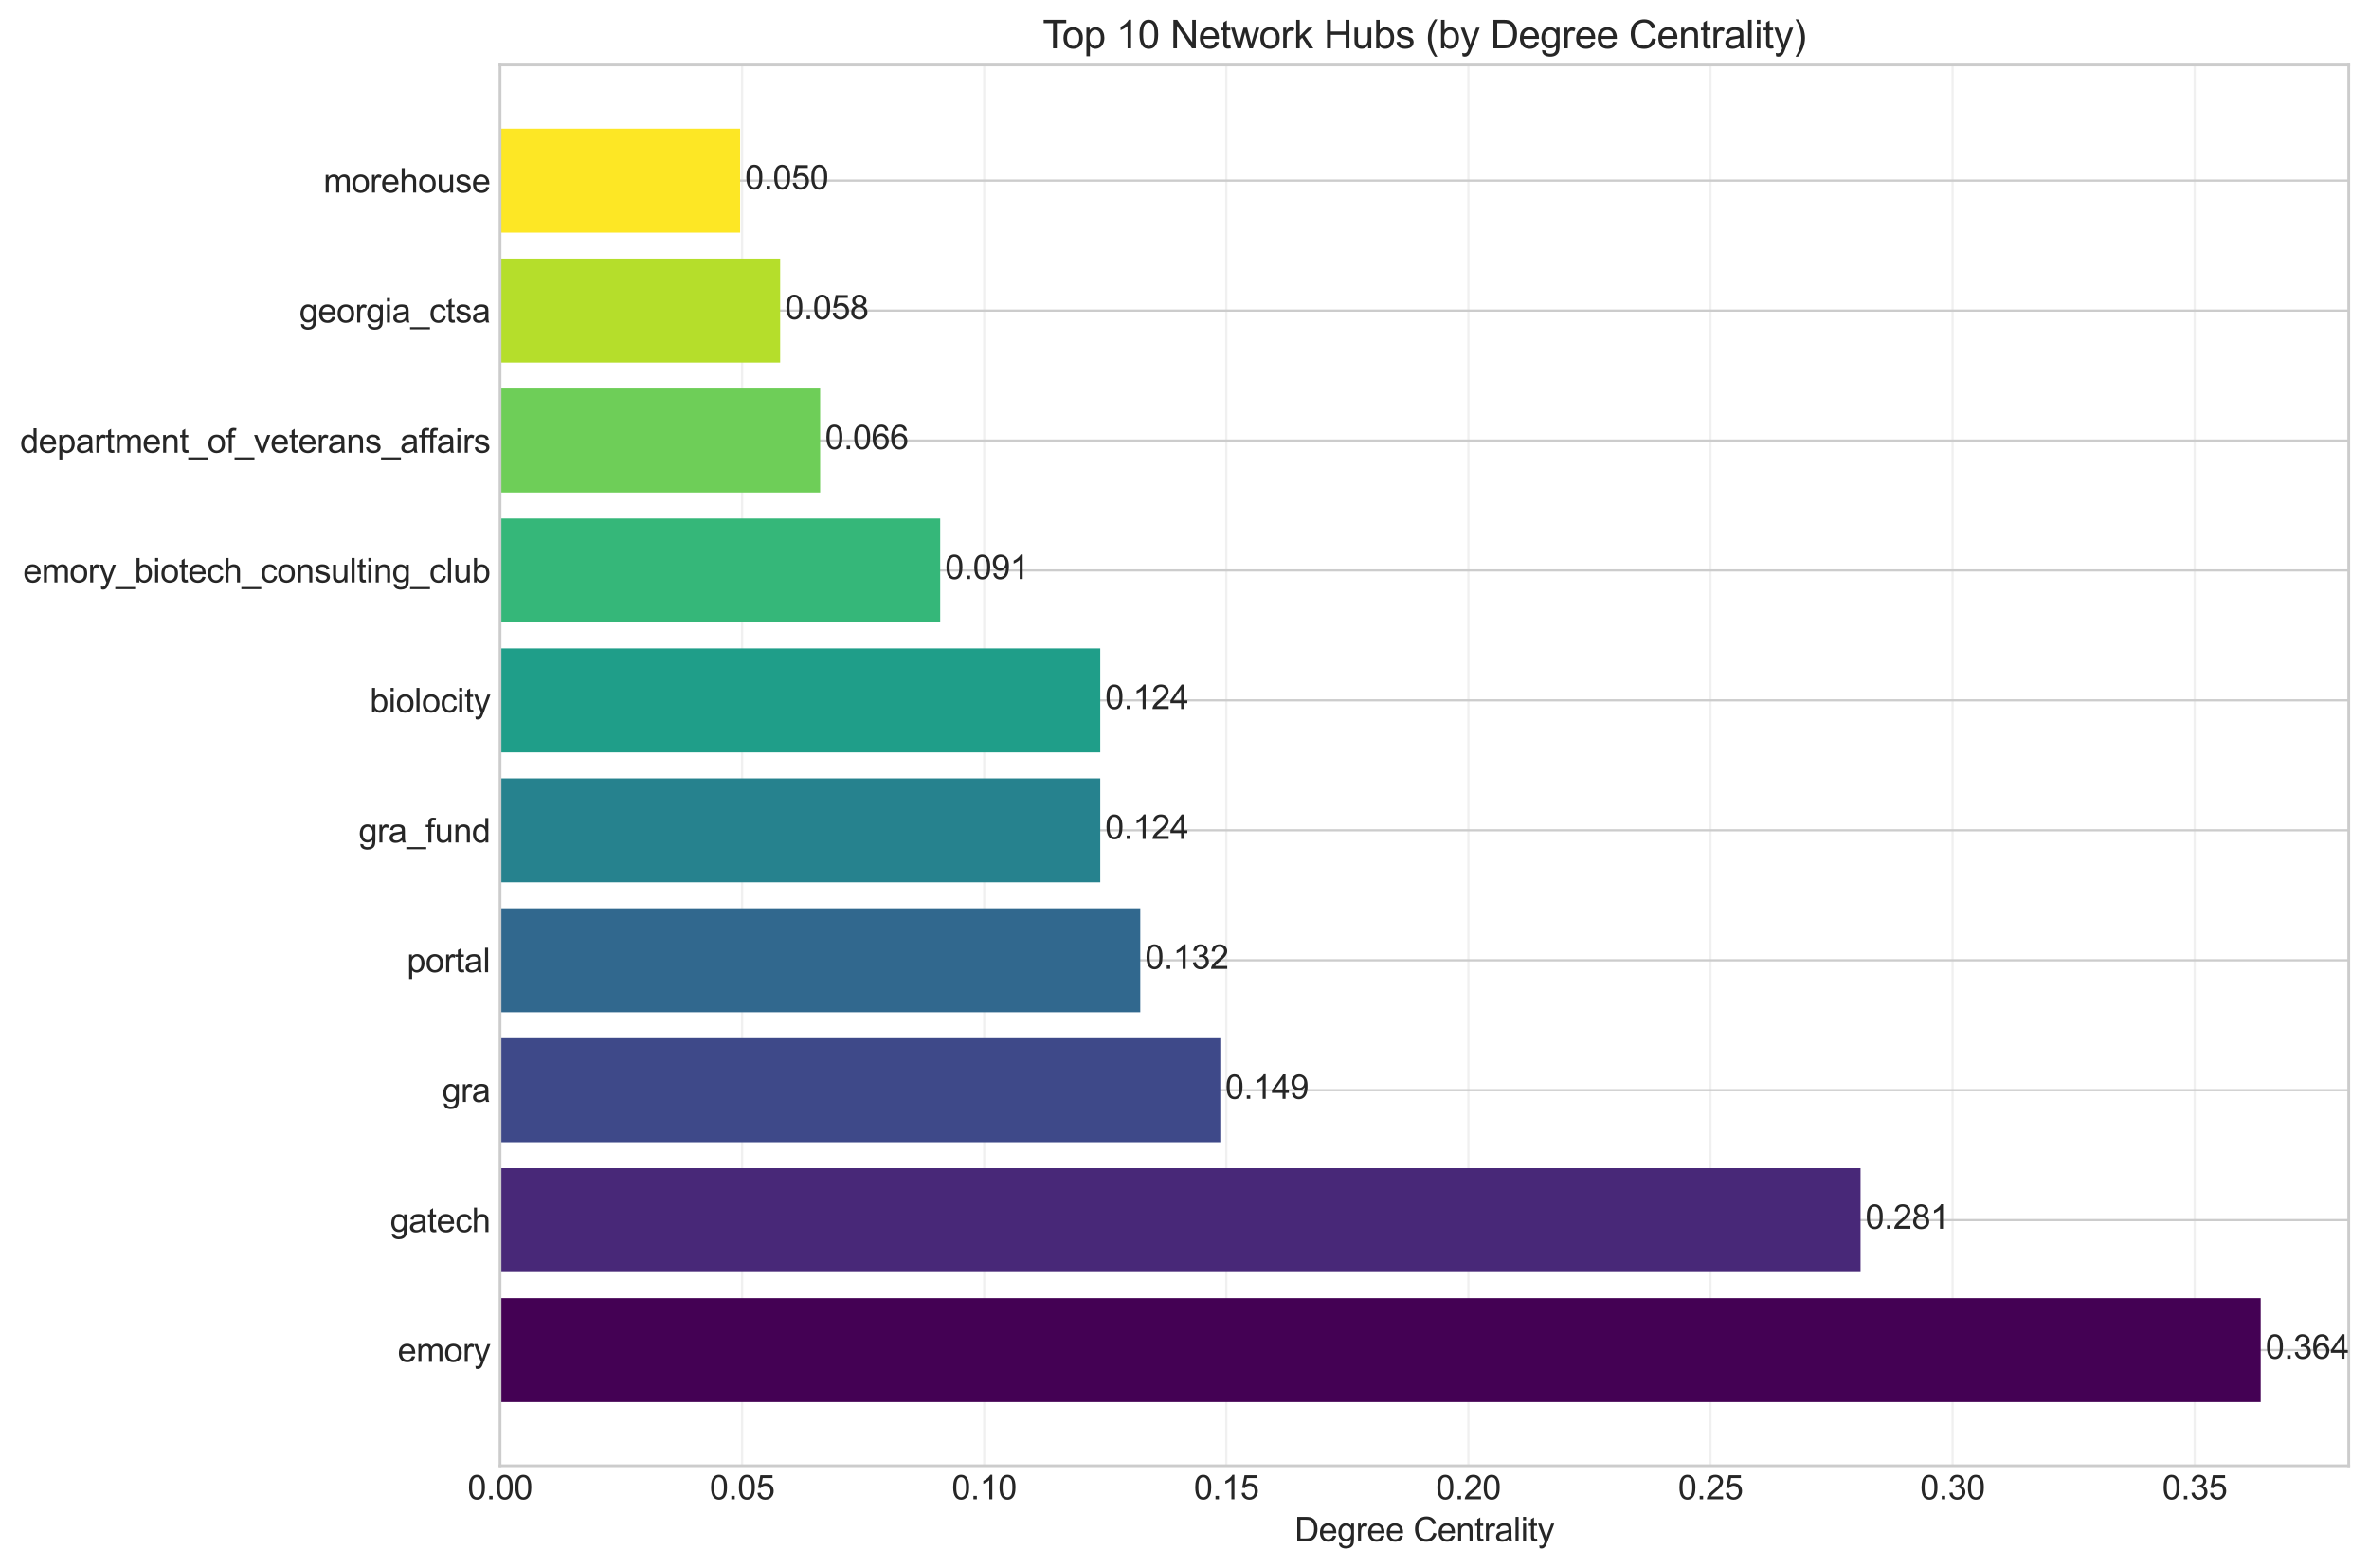 <?xml version="1.0" encoding="utf-8" standalone="no"?>
<!DOCTYPE svg PUBLIC "-//W3C//DTD SVG 1.1//EN"
  "http://www.w3.org/Graphics/SVG/1.1/DTD/svg11.dtd">
<svg xmlns:xlink="http://www.w3.org/1999/xlink" width="852.361pt" height="564.389pt" viewBox="0 0 852.361 564.389" xmlns="http://www.w3.org/2000/svg" version="1.1">
 <defs>
  <style type="text/css">*{stroke-linejoin: round; stroke-linecap: butt}</style>
 </defs>
 <g id="figure_1">
  <g id="patch_1">
   <path d="M 0 564.389 
L 852.361 564.389 
L 852.361 0 
L 0 0 
z
" style="fill: #ffffff"/>
  </g>
  <g id="axes_1">
   <g id="patch_2">
    <path d="M 179.911 527.453 
L 845.066 527.453 
L 845.066 23.392 
L 179.911 23.392 
z
" style="fill: #ffffff"/>
   </g>
   <g id="matplotlib.axis_1">
    <g id="xtick_1">
     <g id="line2d_1">
      <path d="M 179.911 527.453 
L 179.911 23.392 
" clip-path="url(#p154804983f)" style="fill: none; stroke: #cccccc; stroke-opacity: 0.3; stroke-width: 0.8; stroke-linecap: round"/>
     </g>
     <g id="line2d_2"/>
     <g id="text_1">
      <!-- 0.00 -->
      <g style="fill: #262626" transform="translate(168.235 539.543) scale(0.12 -0.12)">
       <defs>
        <path id="ArialMT-30" d="M 266 2259 
Q 266 3072 433 3567 
Q 600 4063 929 4331 
Q 1259 4600 1759 4600 
Q 2128 4600 2406 4451 
Q 2684 4303 2865 4023 
Q 3047 3744 3150 3342 
Q 3253 2941 3253 2259 
Q 3253 1453 3087 958 
Q 2922 463 2592 192 
Q 2263 -78 1759 -78 
Q 1097 -78 719 397 
Q 266 969 266 2259 
z
M 844 2259 
Q 844 1131 1108 757 
Q 1372 384 1759 384 
Q 2147 384 2411 759 
Q 2675 1134 2675 2259 
Q 2675 3391 2411 3762 
Q 2147 4134 1753 4134 
Q 1366 4134 1134 3806 
Q 844 3388 844 2259 
z
" transform="scale(0.016)"/>
        <path id="ArialMT-2e" d="M 581 0 
L 581 641 
L 1222 641 
L 1222 0 
L 581 0 
z
" transform="scale(0.016)"/>
       </defs>
       <use xlink:href="#ArialMT-30"/>
       <use xlink:href="#ArialMT-2e" transform="translate(55.615 0)"/>
       <use xlink:href="#ArialMT-30" transform="translate(83.398 0)"/>
       <use xlink:href="#ArialMT-30" transform="translate(139.014 0)"/>
      </g>
     </g>
    </g>
    <g id="xtick_2">
     <g id="line2d_3">
      <path d="M 267.015 527.453 
L 267.015 23.392 
" clip-path="url(#p154804983f)" style="fill: none; stroke: #cccccc; stroke-opacity: 0.3; stroke-width: 0.8; stroke-linecap: round"/>
     </g>
     <g id="line2d_4"/>
     <g id="text_2">
      <!-- 0.05 -->
      <g style="fill: #262626" transform="translate(255.338 539.543) scale(0.12 -0.12)">
       <defs>
        <path id="ArialMT-35" d="M 266 1200 
L 856 1250 
Q 922 819 1161 601 
Q 1400 384 1738 384 
Q 2144 384 2425 690 
Q 2706 997 2706 1503 
Q 2706 1984 2436 2262 
Q 2166 2541 1728 2541 
Q 1456 2541 1237 2417 
Q 1019 2294 894 2097 
L 366 2166 
L 809 4519 
L 3088 4519 
L 3088 3981 
L 1259 3981 
L 1013 2750 
Q 1425 3038 1878 3038 
Q 2478 3038 2890 2622 
Q 3303 2206 3303 1553 
Q 3303 931 2941 478 
Q 2500 -78 1738 -78 
Q 1113 -78 717 272 
Q 322 622 266 1200 
z
" transform="scale(0.016)"/>
       </defs>
       <use xlink:href="#ArialMT-30"/>
       <use xlink:href="#ArialMT-2e" transform="translate(55.615 0)"/>
       <use xlink:href="#ArialMT-30" transform="translate(83.398 0)"/>
       <use xlink:href="#ArialMT-35" transform="translate(139.014 0)"/>
      </g>
     </g>
    </g>
    <g id="xtick_3">
     <g id="line2d_5">
      <path d="M 354.119 527.453 
L 354.119 23.392 
" clip-path="url(#p154804983f)" style="fill: none; stroke: #cccccc; stroke-opacity: 0.3; stroke-width: 0.8; stroke-linecap: round"/>
     </g>
     <g id="line2d_6"/>
     <g id="text_3">
      <!-- 0.10 -->
      <g style="fill: #262626" transform="translate(342.442 539.543) scale(0.12 -0.12)">
       <defs>
        <path id="ArialMT-31" d="M 2384 0 
L 1822 0 
L 1822 3584 
Q 1619 3391 1289 3197 
Q 959 3003 697 2906 
L 697 3450 
Q 1169 3672 1522 3987 
Q 1875 4303 2022 4600 
L 2384 4600 
L 2384 0 
z
" transform="scale(0.016)"/>
       </defs>
       <use xlink:href="#ArialMT-30"/>
       <use xlink:href="#ArialMT-2e" transform="translate(55.615 0)"/>
       <use xlink:href="#ArialMT-31" transform="translate(83.398 0)"/>
       <use xlink:href="#ArialMT-30" transform="translate(139.014 0)"/>
      </g>
     </g>
    </g>
    <g id="xtick_4">
     <g id="line2d_7">
      <path d="M 441.222 527.453 
L 441.222 23.392 
" clip-path="url(#p154804983f)" style="fill: none; stroke: #cccccc; stroke-opacity: 0.3; stroke-width: 0.8; stroke-linecap: round"/>
     </g>
     <g id="line2d_8"/>
     <g id="text_4">
      <!-- 0.15 -->
      <g style="fill: #262626" transform="translate(429.546 539.543) scale(0.12 -0.12)">
       <use xlink:href="#ArialMT-30"/>
       <use xlink:href="#ArialMT-2e" transform="translate(55.615 0)"/>
       <use xlink:href="#ArialMT-31" transform="translate(83.398 0)"/>
       <use xlink:href="#ArialMT-35" transform="translate(139.014 0)"/>
      </g>
     </g>
    </g>
    <g id="xtick_5">
     <g id="line2d_9">
      <path d="M 528.326 527.453 
L 528.326 23.392 
" clip-path="url(#p154804983f)" style="fill: none; stroke: #cccccc; stroke-opacity: 0.3; stroke-width: 0.8; stroke-linecap: round"/>
     </g>
     <g id="line2d_10"/>
     <g id="text_5">
      <!-- 0.20 -->
      <g style="fill: #262626" transform="translate(516.649 539.543) scale(0.12 -0.12)">
       <defs>
        <path id="ArialMT-32" d="M 3222 541 
L 3222 0 
L 194 0 
Q 188 203 259 391 
Q 375 700 629 1000 
Q 884 1300 1366 1694 
Q 2113 2306 2375 2664 
Q 2638 3022 2638 3341 
Q 2638 3675 2398 3904 
Q 2159 4134 1775 4134 
Q 1369 4134 1125 3890 
Q 881 3647 878 3216 
L 300 3275 
Q 359 3922 746 4261 
Q 1134 4600 1788 4600 
Q 2447 4600 2831 4234 
Q 3216 3869 3216 3328 
Q 3216 3053 3103 2787 
Q 2991 2522 2730 2228 
Q 2469 1934 1863 1422 
Q 1356 997 1212 845 
Q 1069 694 975 541 
L 3222 541 
z
" transform="scale(0.016)"/>
       </defs>
       <use xlink:href="#ArialMT-30"/>
       <use xlink:href="#ArialMT-2e" transform="translate(55.615 0)"/>
       <use xlink:href="#ArialMT-32" transform="translate(83.398 0)"/>
       <use xlink:href="#ArialMT-30" transform="translate(139.014 0)"/>
      </g>
     </g>
    </g>
    <g id="xtick_6">
     <g id="line2d_11">
      <path d="M 615.429 527.453 
L 615.429 23.392 
" clip-path="url(#p154804983f)" style="fill: none; stroke: #cccccc; stroke-opacity: 0.3; stroke-width: 0.8; stroke-linecap: round"/>
     </g>
     <g id="line2d_12"/>
     <g id="text_6">
      <!-- 0.25 -->
      <g style="fill: #262626" transform="translate(603.753 539.543) scale(0.12 -0.12)">
       <use xlink:href="#ArialMT-30"/>
       <use xlink:href="#ArialMT-2e" transform="translate(55.615 0)"/>
       <use xlink:href="#ArialMT-32" transform="translate(83.398 0)"/>
       <use xlink:href="#ArialMT-35" transform="translate(139.014 0)"/>
      </g>
     </g>
    </g>
    <g id="xtick_7">
     <g id="line2d_13">
      <path d="M 702.533 527.453 
L 702.533 23.392 
" clip-path="url(#p154804983f)" style="fill: none; stroke: #cccccc; stroke-opacity: 0.3; stroke-width: 0.8; stroke-linecap: round"/>
     </g>
     <g id="line2d_14"/>
     <g id="text_7">
      <!-- 0.30 -->
      <g style="fill: #262626" transform="translate(690.856 539.543) scale(0.12 -0.12)">
       <defs>
        <path id="ArialMT-33" d="M 269 1209 
L 831 1284 
Q 928 806 1161 595 
Q 1394 384 1728 384 
Q 2125 384 2398 659 
Q 2672 934 2672 1341 
Q 2672 1728 2419 1979 
Q 2166 2231 1775 2231 
Q 1616 2231 1378 2169 
L 1441 2663 
Q 1497 2656 1531 2656 
Q 1891 2656 2178 2843 
Q 2466 3031 2466 3422 
Q 2466 3731 2256 3934 
Q 2047 4138 1716 4138 
Q 1388 4138 1169 3931 
Q 950 3725 888 3313 
L 325 3413 
Q 428 3978 793 4289 
Q 1159 4600 1703 4600 
Q 2078 4600 2393 4439 
Q 2709 4278 2876 4000 
Q 3044 3722 3044 3409 
Q 3044 3113 2884 2869 
Q 2725 2625 2413 2481 
Q 2819 2388 3044 2092 
Q 3269 1797 3269 1353 
Q 3269 753 2831 336 
Q 2394 -81 1725 -81 
Q 1122 -81 723 278 
Q 325 638 269 1209 
z
" transform="scale(0.016)"/>
       </defs>
       <use xlink:href="#ArialMT-30"/>
       <use xlink:href="#ArialMT-2e" transform="translate(55.615 0)"/>
       <use xlink:href="#ArialMT-33" transform="translate(83.398 0)"/>
       <use xlink:href="#ArialMT-30" transform="translate(139.014 0)"/>
      </g>
     </g>
    </g>
    <g id="xtick_8">
     <g id="line2d_15">
      <path d="M 789.637 527.453 
L 789.637 23.392 
" clip-path="url(#p154804983f)" style="fill: none; stroke: #cccccc; stroke-opacity: 0.3; stroke-width: 0.8; stroke-linecap: round"/>
     </g>
     <g id="line2d_16"/>
     <g id="text_8">
      <!-- 0.35 -->
      <g style="fill: #262626" transform="translate(777.96 539.543) scale(0.12 -0.12)">
       <use xlink:href="#ArialMT-30"/>
       <use xlink:href="#ArialMT-2e" transform="translate(55.615 0)"/>
       <use xlink:href="#ArialMT-33" transform="translate(83.398 0)"/>
       <use xlink:href="#ArialMT-35" transform="translate(139.014 0)"/>
      </g>
     </g>
    </g>
    <g id="text_9">
     <!-- Degree Centrality -->
     <g style="fill: #262626" transform="translate(465.804 554.663) scale(0.12 -0.12)">
      <defs>
       <path id="ArialMT-44" d="M 494 0 
L 494 4581 
L 2072 4581 
Q 2606 4581 2888 4516 
Q 3281 4425 3559 4188 
Q 3922 3881 4101 3404 
Q 4281 2928 4281 2316 
Q 4281 1794 4159 1391 
Q 4038 988 3847 723 
Q 3656 459 3429 307 
Q 3203 156 2883 78 
Q 2563 0 2147 0 
L 494 0 
z
M 1100 541 
L 2078 541 
Q 2531 541 2789 625 
Q 3047 709 3200 863 
Q 3416 1078 3536 1442 
Q 3656 1806 3656 2325 
Q 3656 3044 3420 3430 
Q 3184 3816 2847 3947 
Q 2603 4041 2063 4041 
L 1100 4041 
L 1100 541 
z
" transform="scale(0.016)"/>
       <path id="ArialMT-65" d="M 2694 1069 
L 3275 997 
Q 3138 488 2766 206 
Q 2394 -75 1816 -75 
Q 1088 -75 661 373 
Q 234 822 234 1631 
Q 234 2469 665 2931 
Q 1097 3394 1784 3394 
Q 2450 3394 2872 2941 
Q 3294 2488 3294 1666 
Q 3294 1616 3291 1516 
L 816 1516 
Q 847 969 1125 678 
Q 1403 388 1819 388 
Q 2128 388 2347 550 
Q 2566 713 2694 1069 
z
M 847 1978 
L 2700 1978 
Q 2663 2397 2488 2606 
Q 2219 2931 1791 2931 
Q 1403 2931 1139 2672 
Q 875 2413 847 1978 
z
" transform="scale(0.016)"/>
       <path id="ArialMT-67" d="M 319 -275 
L 866 -356 
Q 900 -609 1056 -725 
Q 1266 -881 1628 -881 
Q 2019 -881 2231 -725 
Q 2444 -569 2519 -288 
Q 2563 -116 2559 434 
Q 2191 0 1641 0 
Q 956 0 581 494 
Q 206 988 206 1678 
Q 206 2153 378 2554 
Q 550 2956 876 3175 
Q 1203 3394 1644 3394 
Q 2231 3394 2613 2919 
L 2613 3319 
L 3131 3319 
L 3131 450 
Q 3131 -325 2973 -648 
Q 2816 -972 2473 -1159 
Q 2131 -1347 1631 -1347 
Q 1038 -1347 672 -1080 
Q 306 -813 319 -275 
z
M 784 1719 
Q 784 1066 1043 766 
Q 1303 466 1694 466 
Q 2081 466 2343 764 
Q 2606 1063 2606 1700 
Q 2606 2309 2336 2618 
Q 2066 2928 1684 2928 
Q 1309 2928 1046 2623 
Q 784 2319 784 1719 
z
" transform="scale(0.016)"/>
       <path id="ArialMT-72" d="M 416 0 
L 416 3319 
L 922 3319 
L 922 2816 
Q 1116 3169 1280 3281 
Q 1444 3394 1641 3394 
Q 1925 3394 2219 3213 
L 2025 2691 
Q 1819 2813 1613 2813 
Q 1428 2813 1281 2702 
Q 1134 2591 1072 2394 
Q 978 2094 978 1738 
L 978 0 
L 416 0 
z
" transform="scale(0.016)"/>
       <path id="ArialMT-20" transform="scale(0.016)"/>
       <path id="ArialMT-43" d="M 3763 1606 
L 4369 1453 
Q 4178 706 3683 314 
Q 3188 -78 2472 -78 
Q 1731 -78 1267 223 
Q 803 525 561 1097 
Q 319 1669 319 2325 
Q 319 3041 592 3573 
Q 866 4106 1370 4382 
Q 1875 4659 2481 4659 
Q 3169 4659 3637 4309 
Q 4106 3959 4291 3325 
L 3694 3184 
Q 3534 3684 3231 3912 
Q 2928 4141 2469 4141 
Q 1941 4141 1586 3887 
Q 1231 3634 1087 3207 
Q 944 2781 944 2328 
Q 944 1744 1114 1308 
Q 1284 872 1643 656 
Q 2003 441 2422 441 
Q 2931 441 3284 734 
Q 3638 1028 3763 1606 
z
" transform="scale(0.016)"/>
       <path id="ArialMT-6e" d="M 422 0 
L 422 3319 
L 928 3319 
L 928 2847 
Q 1294 3394 1984 3394 
Q 2284 3394 2536 3286 
Q 2788 3178 2913 3003 
Q 3038 2828 3088 2588 
Q 3119 2431 3119 2041 
L 3119 0 
L 2556 0 
L 2556 2019 
Q 2556 2363 2490 2533 
Q 2425 2703 2258 2804 
Q 2091 2906 1866 2906 
Q 1506 2906 1245 2678 
Q 984 2450 984 1813 
L 984 0 
L 422 0 
z
" transform="scale(0.016)"/>
       <path id="ArialMT-74" d="M 1650 503 
L 1731 6 
Q 1494 -44 1306 -44 
Q 1000 -44 831 53 
Q 663 150 594 308 
Q 525 466 525 972 
L 525 2881 
L 113 2881 
L 113 3319 
L 525 3319 
L 525 4141 
L 1084 4478 
L 1084 3319 
L 1650 3319 
L 1650 2881 
L 1084 2881 
L 1084 941 
Q 1084 700 1114 631 
Q 1144 563 1211 522 
Q 1278 481 1403 481 
Q 1497 481 1650 503 
z
" transform="scale(0.016)"/>
       <path id="ArialMT-61" d="M 2588 409 
Q 2275 144 1986 34 
Q 1697 -75 1366 -75 
Q 819 -75 525 192 
Q 231 459 231 875 
Q 231 1119 342 1320 
Q 453 1522 633 1644 
Q 813 1766 1038 1828 
Q 1203 1872 1538 1913 
Q 2219 1994 2541 2106 
Q 2544 2222 2544 2253 
Q 2544 2597 2384 2738 
Q 2169 2928 1744 2928 
Q 1347 2928 1158 2789 
Q 969 2650 878 2297 
L 328 2372 
Q 403 2725 575 2942 
Q 747 3159 1072 3276 
Q 1397 3394 1825 3394 
Q 2250 3394 2515 3294 
Q 2781 3194 2906 3042 
Q 3031 2891 3081 2659 
Q 3109 2516 3109 2141 
L 3109 1391 
Q 3109 606 3145 398 
Q 3181 191 3288 0 
L 2700 0 
Q 2613 175 2588 409 
z
M 2541 1666 
Q 2234 1541 1622 1453 
Q 1275 1403 1131 1340 
Q 988 1278 909 1158 
Q 831 1038 831 891 
Q 831 666 1001 516 
Q 1172 366 1500 366 
Q 1825 366 2078 508 
Q 2331 650 2450 897 
Q 2541 1088 2541 1459 
L 2541 1666 
z
" transform="scale(0.016)"/>
       <path id="ArialMT-6c" d="M 409 0 
L 409 4581 
L 972 4581 
L 972 0 
L 409 0 
z
" transform="scale(0.016)"/>
       <path id="ArialMT-69" d="M 425 3934 
L 425 4581 
L 988 4581 
L 988 3934 
L 425 3934 
z
M 425 0 
L 425 3319 
L 988 3319 
L 988 0 
L 425 0 
z
" transform="scale(0.016)"/>
       <path id="ArialMT-79" d="M 397 -1278 
L 334 -750 
Q 519 -800 656 -800 
Q 844 -800 956 -737 
Q 1069 -675 1141 -563 
Q 1194 -478 1313 -144 
Q 1328 -97 1363 -6 
L 103 3319 
L 709 3319 
L 1400 1397 
Q 1534 1031 1641 628 
Q 1738 1016 1872 1384 
L 2581 3319 
L 3144 3319 
L 1881 -56 
Q 1678 -603 1566 -809 
Q 1416 -1088 1222 -1217 
Q 1028 -1347 759 -1347 
Q 597 -1347 397 -1278 
z
" transform="scale(0.016)"/>
      </defs>
      <use xlink:href="#ArialMT-44"/>
      <use xlink:href="#ArialMT-65" transform="translate(72.217 0)"/>
      <use xlink:href="#ArialMT-67" transform="translate(127.832 0)"/>
      <use xlink:href="#ArialMT-72" transform="translate(183.447 0)"/>
      <use xlink:href="#ArialMT-65" transform="translate(216.748 0)"/>
      <use xlink:href="#ArialMT-65" transform="translate(272.363 0)"/>
      <use xlink:href="#ArialMT-20" transform="translate(327.979 0)"/>
      <use xlink:href="#ArialMT-43" transform="translate(355.762 0)"/>
      <use xlink:href="#ArialMT-65" transform="translate(427.979 0)"/>
      <use xlink:href="#ArialMT-6e" transform="translate(483.594 0)"/>
      <use xlink:href="#ArialMT-74" transform="translate(539.209 0)"/>
      <use xlink:href="#ArialMT-72" transform="translate(566.992 0)"/>
      <use xlink:href="#ArialMT-61" transform="translate(600.293 0)"/>
      <use xlink:href="#ArialMT-6c" transform="translate(655.908 0)"/>
      <use xlink:href="#ArialMT-69" transform="translate(678.125 0)"/>
      <use xlink:href="#ArialMT-74" transform="translate(700.342 0)"/>
      <use xlink:href="#ArialMT-79" transform="translate(728.125 0)"/>
     </g>
    </g>
   </g>
   <g id="matplotlib.axis_2">
    <g id="ytick_1">
     <g id="line2d_17">
      <path d="M 179.911 485.838 
L 845.066 485.838 
" clip-path="url(#p154804983f)" style="fill: none; stroke: #cccccc; stroke-width: 0.8; stroke-linecap: round"/>
     </g>
     <g id="line2d_18"/>
     <g id="text_10">
      <!-- emory -->
      <g style="fill: #262626" transform="translate(143.074 490.062) scale(0.12 -0.12)">
       <defs>
        <path id="ArialMT-6d" d="M 422 0 
L 422 3319 
L 925 3319 
L 925 2853 
Q 1081 3097 1340 3245 
Q 1600 3394 1931 3394 
Q 2300 3394 2536 3241 
Q 2772 3088 2869 2813 
Q 3263 3394 3894 3394 
Q 4388 3394 4653 3120 
Q 4919 2847 4919 2278 
L 4919 0 
L 4359 0 
L 4359 2091 
Q 4359 2428 4304 2576 
Q 4250 2725 4106 2815 
Q 3963 2906 3769 2906 
Q 3419 2906 3187 2673 
Q 2956 2441 2956 1928 
L 2956 0 
L 2394 0 
L 2394 2156 
Q 2394 2531 2256 2718 
Q 2119 2906 1806 2906 
Q 1569 2906 1367 2781 
Q 1166 2656 1075 2415 
Q 984 2175 984 1722 
L 984 0 
L 422 0 
z
" transform="scale(0.016)"/>
        <path id="ArialMT-6f" d="M 213 1659 
Q 213 2581 725 3025 
Q 1153 3394 1769 3394 
Q 2453 3394 2887 2945 
Q 3322 2497 3322 1706 
Q 3322 1066 3130 698 
Q 2938 331 2570 128 
Q 2203 -75 1769 -75 
Q 1072 -75 642 372 
Q 213 819 213 1659 
z
M 791 1659 
Q 791 1022 1069 705 
Q 1347 388 1769 388 
Q 2188 388 2466 706 
Q 2744 1025 2744 1678 
Q 2744 2294 2464 2611 
Q 2184 2928 1769 2928 
Q 1347 2928 1069 2612 
Q 791 2297 791 1659 
z
" transform="scale(0.016)"/>
       </defs>
       <use xlink:href="#ArialMT-65"/>
       <use xlink:href="#ArialMT-6d" transform="translate(55.615 0)"/>
       <use xlink:href="#ArialMT-6f" transform="translate(138.916 0)"/>
       <use xlink:href="#ArialMT-72" transform="translate(194.531 0)"/>
       <use xlink:href="#ArialMT-79" transform="translate(227.832 0)"/>
      </g>
     </g>
    </g>
    <g id="ytick_2">
     <g id="line2d_19">
      <path d="M 179.911 439.079 
L 845.066 439.079 
" clip-path="url(#p154804983f)" style="fill: none; stroke: #cccccc; stroke-width: 0.8; stroke-linecap: round"/>
     </g>
     <g id="line2d_20"/>
     <g id="text_11">
      <!-- gatech -->
      <g style="fill: #262626" transform="translate(140.385 443.374) scale(0.12 -0.12)">
       <defs>
        <path id="ArialMT-63" d="M 2588 1216 
L 3141 1144 
Q 3050 572 2676 248 
Q 2303 -75 1759 -75 
Q 1078 -75 664 370 
Q 250 816 250 1647 
Q 250 2184 428 2587 
Q 606 2991 970 3192 
Q 1334 3394 1763 3394 
Q 2303 3394 2647 3120 
Q 2991 2847 3088 2344 
L 2541 2259 
Q 2463 2594 2264 2762 
Q 2066 2931 1784 2931 
Q 1359 2931 1093 2626 
Q 828 2322 828 1663 
Q 828 994 1084 691 
Q 1341 388 1753 388 
Q 2084 388 2306 591 
Q 2528 794 2588 1216 
z
" transform="scale(0.016)"/>
        <path id="ArialMT-68" d="M 422 0 
L 422 4581 
L 984 4581 
L 984 2938 
Q 1378 3394 1978 3394 
Q 2347 3394 2619 3248 
Q 2891 3103 3008 2847 
Q 3125 2591 3125 2103 
L 3125 0 
L 2563 0 
L 2563 2103 
Q 2563 2525 2380 2717 
Q 2197 2909 1863 2909 
Q 1613 2909 1392 2779 
Q 1172 2650 1078 2428 
Q 984 2206 984 1816 
L 984 0 
L 422 0 
z
" transform="scale(0.016)"/>
       </defs>
       <use xlink:href="#ArialMT-67"/>
       <use xlink:href="#ArialMT-61" transform="translate(55.615 0)"/>
       <use xlink:href="#ArialMT-74" transform="translate(111.23 0)"/>
       <use xlink:href="#ArialMT-65" transform="translate(139.014 0)"/>
       <use xlink:href="#ArialMT-63" transform="translate(194.629 0)"/>
       <use xlink:href="#ArialMT-68" transform="translate(244.629 0)"/>
      </g>
     </g>
    </g>
    <g id="ytick_3">
     <g id="line2d_21">
      <path d="M 179.911 392.32 
L 845.066 392.32 
" clip-path="url(#p154804983f)" style="fill: none; stroke: #cccccc; stroke-width: 0.8; stroke-linecap: round"/>
     </g>
     <g id="line2d_22"/>
     <g id="text_12">
      <!-- gra -->
      <g style="fill: #262626" transform="translate(159.069 396.544) scale(0.12 -0.12)">
       <use xlink:href="#ArialMT-67"/>
       <use xlink:href="#ArialMT-72" transform="translate(55.615 0)"/>
       <use xlink:href="#ArialMT-61" transform="translate(88.916 0)"/>
      </g>
     </g>
    </g>
    <g id="ytick_4">
     <g id="line2d_23">
      <path d="M 179.911 345.561 
L 845.066 345.561 
" clip-path="url(#p154804983f)" style="fill: none; stroke: #cccccc; stroke-width: 0.8; stroke-linecap: round"/>
     </g>
     <g id="line2d_24"/>
     <g id="text_13">
      <!-- portal -->
      <g style="fill: #262626" transform="translate(146.396 349.856) scale(0.12 -0.12)">
       <defs>
        <path id="ArialMT-70" d="M 422 -1272 
L 422 3319 
L 934 3319 
L 934 2888 
Q 1116 3141 1344 3267 
Q 1572 3394 1897 3394 
Q 2322 3394 2647 3175 
Q 2972 2956 3137 2557 
Q 3303 2159 3303 1684 
Q 3303 1175 3120 767 
Q 2938 359 2589 142 
Q 2241 -75 1856 -75 
Q 1575 -75 1351 44 
Q 1128 163 984 344 
L 984 -1272 
L 422 -1272 
z
M 931 1641 
Q 931 1000 1190 694 
Q 1450 388 1819 388 
Q 2194 388 2461 705 
Q 2728 1022 2728 1688 
Q 2728 2322 2467 2637 
Q 2206 2953 1844 2953 
Q 1484 2953 1207 2617 
Q 931 2281 931 1641 
z
" transform="scale(0.016)"/>
       </defs>
       <use xlink:href="#ArialMT-70"/>
       <use xlink:href="#ArialMT-6f" transform="translate(55.615 0)"/>
       <use xlink:href="#ArialMT-72" transform="translate(111.23 0)"/>
       <use xlink:href="#ArialMT-74" transform="translate(144.531 0)"/>
       <use xlink:href="#ArialMT-61" transform="translate(172.314 0)"/>
       <use xlink:href="#ArialMT-6c" transform="translate(227.93 0)"/>
      </g>
     </g>
    </g>
    <g id="ytick_5">
     <g id="line2d_25">
      <path d="M 179.911 298.802 
L 845.066 298.802 
" clip-path="url(#p154804983f)" style="fill: none; stroke: #cccccc; stroke-width: 0.8; stroke-linecap: round"/>
     </g>
     <g id="line2d_26"/>
     <g id="text_14">
      <!-- gra_fund -->
      <g style="fill: #262626" transform="translate(129.043 303.17) scale(0.12 -0.12)">
       <defs>
        <path id="ArialMT-5f" d="M -97 -1272 
L -97 -866 
L 3631 -866 
L 3631 -1272 
L -97 -1272 
z
" transform="scale(0.016)"/>
        <path id="ArialMT-66" d="M 556 0 
L 556 2881 
L 59 2881 
L 59 3319 
L 556 3319 
L 556 3672 
Q 556 4006 616 4169 
Q 697 4388 901 4523 
Q 1106 4659 1475 4659 
Q 1713 4659 2000 4603 
L 1916 4113 
Q 1741 4144 1584 4144 
Q 1328 4144 1222 4034 
Q 1116 3925 1116 3625 
L 1116 3319 
L 1763 3319 
L 1763 2881 
L 1116 2881 
L 1116 0 
L 556 0 
z
" transform="scale(0.016)"/>
        <path id="ArialMT-75" d="M 2597 0 
L 2597 488 
Q 2209 -75 1544 -75 
Q 1250 -75 995 37 
Q 741 150 617 320 
Q 494 491 444 738 
Q 409 903 409 1263 
L 409 3319 
L 972 3319 
L 972 1478 
Q 972 1038 1006 884 
Q 1059 663 1231 536 
Q 1403 409 1656 409 
Q 1909 409 2131 539 
Q 2353 669 2445 892 
Q 2538 1116 2538 1541 
L 2538 3319 
L 3100 3319 
L 3100 0 
L 2597 0 
z
" transform="scale(0.016)"/>
        <path id="ArialMT-64" d="M 2575 0 
L 2575 419 
Q 2259 -75 1647 -75 
Q 1250 -75 917 144 
Q 584 363 401 755 
Q 219 1147 219 1656 
Q 219 2153 384 2558 
Q 550 2963 881 3178 
Q 1213 3394 1622 3394 
Q 1922 3394 2156 3267 
Q 2391 3141 2538 2938 
L 2538 4581 
L 3097 4581 
L 3097 0 
L 2575 0 
z
M 797 1656 
Q 797 1019 1065 703 
Q 1334 388 1700 388 
Q 2069 388 2326 689 
Q 2584 991 2584 1609 
Q 2584 2291 2321 2609 
Q 2059 2928 1675 2928 
Q 1300 2928 1048 2622 
Q 797 2316 797 1656 
z
" transform="scale(0.016)"/>
       </defs>
       <use xlink:href="#ArialMT-67"/>
       <use xlink:href="#ArialMT-72" transform="translate(55.615 0)"/>
       <use xlink:href="#ArialMT-61" transform="translate(88.916 0)"/>
       <use xlink:href="#ArialMT-5f" transform="translate(144.531 0)"/>
       <use xlink:href="#ArialMT-66" transform="translate(200.146 0)"/>
       <use xlink:href="#ArialMT-75" transform="translate(227.93 0)"/>
       <use xlink:href="#ArialMT-6e" transform="translate(283.545 0)"/>
       <use xlink:href="#ArialMT-64" transform="translate(339.16 0)"/>
      </g>
     </g>
    </g>
    <g id="ytick_6">
     <g id="line2d_27">
      <path d="M 179.911 252.043 
L 845.066 252.043 
" clip-path="url(#p154804983f)" style="fill: none; stroke: #cccccc; stroke-width: 0.8; stroke-linecap: round"/>
     </g>
     <g id="line2d_28"/>
     <g id="text_15">
      <!-- biolocity -->
      <g style="fill: #262626" transform="translate(133.059 256.338) scale(0.12 -0.12)">
       <defs>
        <path id="ArialMT-62" d="M 941 0 
L 419 0 
L 419 4581 
L 981 4581 
L 981 2947 
Q 1338 3394 1891 3394 
Q 2197 3394 2470 3270 
Q 2744 3147 2920 2923 
Q 3097 2700 3197 2384 
Q 3297 2069 3297 1709 
Q 3297 856 2875 390 
Q 2453 -75 1863 -75 
Q 1275 -75 941 416 
L 941 0 
z
M 934 1684 
Q 934 1088 1097 822 
Q 1363 388 1816 388 
Q 2184 388 2453 708 
Q 2722 1028 2722 1663 
Q 2722 2313 2464 2622 
Q 2206 2931 1841 2931 
Q 1472 2931 1203 2611 
Q 934 2291 934 1684 
z
" transform="scale(0.016)"/>
       </defs>
       <use xlink:href="#ArialMT-62"/>
       <use xlink:href="#ArialMT-69" transform="translate(55.615 0)"/>
       <use xlink:href="#ArialMT-6f" transform="translate(77.832 0)"/>
       <use xlink:href="#ArialMT-6c" transform="translate(133.447 0)"/>
       <use xlink:href="#ArialMT-6f" transform="translate(155.664 0)"/>
       <use xlink:href="#ArialMT-63" transform="translate(211.279 0)"/>
       <use xlink:href="#ArialMT-69" transform="translate(261.279 0)"/>
       <use xlink:href="#ArialMT-74" transform="translate(283.496 0)"/>
       <use xlink:href="#ArialMT-79" transform="translate(311.279 0)"/>
      </g>
     </g>
    </g>
    <g id="ytick_7">
     <g id="line2d_29">
      <path d="M 179.911 205.284 
L 845.066 205.284 
" clip-path="url(#p154804983f)" style="fill: none; stroke: #cccccc; stroke-width: 0.8; stroke-linecap: round"/>
     </g>
     <g id="line2d_30"/>
     <g id="text_16">
      <!-- emory_biotech_consulting_club -->
      <g style="fill: #262626" transform="translate(8.318 209.579) scale(0.12 -0.12)">
       <defs>
        <path id="ArialMT-73" d="M 197 991 
L 753 1078 
Q 800 744 1014 566 
Q 1228 388 1613 388 
Q 2000 388 2187 545 
Q 2375 703 2375 916 
Q 2375 1106 2209 1216 
Q 2094 1291 1634 1406 
Q 1016 1563 777 1677 
Q 538 1791 414 1992 
Q 291 2194 291 2438 
Q 291 2659 392 2848 
Q 494 3038 669 3163 
Q 800 3259 1026 3326 
Q 1253 3394 1513 3394 
Q 1903 3394 2198 3281 
Q 2494 3169 2634 2976 
Q 2775 2784 2828 2463 
L 2278 2388 
Q 2241 2644 2061 2787 
Q 1881 2931 1553 2931 
Q 1166 2931 1000 2803 
Q 834 2675 834 2503 
Q 834 2394 903 2306 
Q 972 2216 1119 2156 
Q 1203 2125 1616 2013 
Q 2213 1853 2448 1751 
Q 2684 1650 2818 1456 
Q 2953 1263 2953 975 
Q 2953 694 2789 445 
Q 2625 197 2315 61 
Q 2006 -75 1616 -75 
Q 969 -75 630 194 
Q 291 463 197 991 
z
" transform="scale(0.016)"/>
       </defs>
       <use xlink:href="#ArialMT-65"/>
       <use xlink:href="#ArialMT-6d" transform="translate(55.615 0)"/>
       <use xlink:href="#ArialMT-6f" transform="translate(138.916 0)"/>
       <use xlink:href="#ArialMT-72" transform="translate(194.531 0)"/>
       <use xlink:href="#ArialMT-79" transform="translate(227.832 0)"/>
       <use xlink:href="#ArialMT-5f" transform="translate(277.832 0)"/>
       <use xlink:href="#ArialMT-62" transform="translate(333.447 0)"/>
       <use xlink:href="#ArialMT-69" transform="translate(389.062 0)"/>
       <use xlink:href="#ArialMT-6f" transform="translate(411.279 0)"/>
       <use xlink:href="#ArialMT-74" transform="translate(466.895 0)"/>
       <use xlink:href="#ArialMT-65" transform="translate(494.678 0)"/>
       <use xlink:href="#ArialMT-63" transform="translate(550.293 0)"/>
       <use xlink:href="#ArialMT-68" transform="translate(600.293 0)"/>
       <use xlink:href="#ArialMT-5f" transform="translate(655.908 0)"/>
       <use xlink:href="#ArialMT-63" transform="translate(711.523 0)"/>
       <use xlink:href="#ArialMT-6f" transform="translate(761.523 0)"/>
       <use xlink:href="#ArialMT-6e" transform="translate(817.139 0)"/>
       <use xlink:href="#ArialMT-73" transform="translate(872.754 0)"/>
       <use xlink:href="#ArialMT-75" transform="translate(922.754 0)"/>
       <use xlink:href="#ArialMT-6c" transform="translate(978.369 0)"/>
       <use xlink:href="#ArialMT-74" transform="translate(1000.586 0)"/>
       <use xlink:href="#ArialMT-69" transform="translate(1028.369 0)"/>
       <use xlink:href="#ArialMT-6e" transform="translate(1050.586 0)"/>
       <use xlink:href="#ArialMT-67" transform="translate(1106.201 0)"/>
       <use xlink:href="#ArialMT-5f" transform="translate(1161.816 0)"/>
       <use xlink:href="#ArialMT-63" transform="translate(1217.432 0)"/>
       <use xlink:href="#ArialMT-6c" transform="translate(1267.432 0)"/>
       <use xlink:href="#ArialMT-75" transform="translate(1289.648 0)"/>
       <use xlink:href="#ArialMT-62" transform="translate(1345.264 0)"/>
      </g>
     </g>
    </g>
    <g id="ytick_8">
     <g id="line2d_31">
      <path d="M 179.911 158.525 
L 845.066 158.525 
" clip-path="url(#p154804983f)" style="fill: none; stroke: #cccccc; stroke-width: 0.8; stroke-linecap: round"/>
     </g>
     <g id="line2d_32"/>
     <g id="text_17">
      <!-- department_of_veterans_affairs -->
      <g style="fill: #262626" transform="translate(7.2 162.893) scale(0.12 -0.12)">
       <defs>
        <path id="ArialMT-76" d="M 1344 0 
L 81 3319 
L 675 3319 
L 1388 1331 
Q 1503 1009 1600 663 
Q 1675 925 1809 1294 
L 2547 3319 
L 3125 3319 
L 1869 0 
L 1344 0 
z
" transform="scale(0.016)"/>
       </defs>
       <use xlink:href="#ArialMT-64"/>
       <use xlink:href="#ArialMT-65" transform="translate(55.615 0)"/>
       <use xlink:href="#ArialMT-70" transform="translate(111.23 0)"/>
       <use xlink:href="#ArialMT-61" transform="translate(166.846 0)"/>
       <use xlink:href="#ArialMT-72" transform="translate(222.461 0)"/>
       <use xlink:href="#ArialMT-74" transform="translate(255.762 0)"/>
       <use xlink:href="#ArialMT-6d" transform="translate(283.545 0)"/>
       <use xlink:href="#ArialMT-65" transform="translate(366.846 0)"/>
       <use xlink:href="#ArialMT-6e" transform="translate(422.461 0)"/>
       <use xlink:href="#ArialMT-74" transform="translate(478.076 0)"/>
       <use xlink:href="#ArialMT-5f" transform="translate(505.859 0)"/>
       <use xlink:href="#ArialMT-6f" transform="translate(561.475 0)"/>
       <use xlink:href="#ArialMT-66" transform="translate(617.09 0)"/>
       <use xlink:href="#ArialMT-5f" transform="translate(644.873 0)"/>
       <use xlink:href="#ArialMT-76" transform="translate(700.488 0)"/>
       <use xlink:href="#ArialMT-65" transform="translate(750.488 0)"/>
       <use xlink:href="#ArialMT-74" transform="translate(806.104 0)"/>
       <use xlink:href="#ArialMT-65" transform="translate(833.887 0)"/>
       <use xlink:href="#ArialMT-72" transform="translate(889.502 0)"/>
       <use xlink:href="#ArialMT-61" transform="translate(922.803 0)"/>
       <use xlink:href="#ArialMT-6e" transform="translate(978.418 0)"/>
       <use xlink:href="#ArialMT-73" transform="translate(1034.033 0)"/>
       <use xlink:href="#ArialMT-5f" transform="translate(1084.033 0)"/>
       <use xlink:href="#ArialMT-61" transform="translate(1139.648 0)"/>
       <use xlink:href="#ArialMT-66" transform="translate(1195.264 0)"/>
       <use xlink:href="#ArialMT-66" transform="translate(1221.297 0)"/>
       <use xlink:href="#ArialMT-61" transform="translate(1249.08 0)"/>
       <use xlink:href="#ArialMT-69" transform="translate(1304.695 0)"/>
       <use xlink:href="#ArialMT-72" transform="translate(1326.912 0)"/>
       <use xlink:href="#ArialMT-73" transform="translate(1360.213 0)"/>
      </g>
     </g>
    </g>
    <g id="ytick_9">
     <g id="line2d_33">
      <path d="M 179.911 111.766 
L 845.066 111.766 
" clip-path="url(#p154804983f)" style="fill: none; stroke: #cccccc; stroke-width: 0.8; stroke-linecap: round"/>
     </g>
     <g id="line2d_34"/>
     <g id="text_18">
      <!-- georgia_ctsa -->
      <g style="fill: #262626" transform="translate(107.704 116.061) scale(0.12 -0.12)">
       <use xlink:href="#ArialMT-67"/>
       <use xlink:href="#ArialMT-65" transform="translate(55.615 0)"/>
       <use xlink:href="#ArialMT-6f" transform="translate(111.23 0)"/>
       <use xlink:href="#ArialMT-72" transform="translate(166.846 0)"/>
       <use xlink:href="#ArialMT-67" transform="translate(200.146 0)"/>
       <use xlink:href="#ArialMT-69" transform="translate(255.762 0)"/>
       <use xlink:href="#ArialMT-61" transform="translate(277.979 0)"/>
       <use xlink:href="#ArialMT-5f" transform="translate(333.594 0)"/>
       <use xlink:href="#ArialMT-63" transform="translate(389.209 0)"/>
       <use xlink:href="#ArialMT-74" transform="translate(439.209 0)"/>
       <use xlink:href="#ArialMT-73" transform="translate(466.992 0)"/>
       <use xlink:href="#ArialMT-61" transform="translate(516.992 0)"/>
      </g>
     </g>
    </g>
    <g id="ytick_10">
     <g id="line2d_35">
      <path d="M 179.911 65.007 
L 845.066 65.007 
" clip-path="url(#p154804983f)" style="fill: none; stroke: #cccccc; stroke-width: 0.8; stroke-linecap: round"/>
     </g>
     <g id="line2d_36"/>
     <g id="text_19">
      <!-- morehouse -->
      <g style="fill: #262626" transform="translate(116.381 69.302) scale(0.12 -0.12)">
       <use xlink:href="#ArialMT-6d"/>
       <use xlink:href="#ArialMT-6f" transform="translate(83.301 0)"/>
       <use xlink:href="#ArialMT-72" transform="translate(138.916 0)"/>
       <use xlink:href="#ArialMT-65" transform="translate(172.217 0)"/>
       <use xlink:href="#ArialMT-68" transform="translate(227.832 0)"/>
       <use xlink:href="#ArialMT-6f" transform="translate(283.447 0)"/>
       <use xlink:href="#ArialMT-75" transform="translate(339.062 0)"/>
       <use xlink:href="#ArialMT-73" transform="translate(394.678 0)"/>
       <use xlink:href="#ArialMT-65" transform="translate(444.678 0)"/>
      </g>
     </g>
    </g>
   </g>
   <g id="patch_3">
    <path d="M 179.911 504.542 
L 813.392 504.542 
L 813.392 467.134 
L 179.911 467.134 
z
" clip-path="url(#p154804983f)" style="fill: #440154"/>
   </g>
   <g id="patch_4">
    <path d="M 179.911 457.783 
L 669.419 457.783 
L 669.419 420.375 
L 179.911 420.375 
z
" clip-path="url(#p154804983f)" style="fill: #482878"/>
   </g>
   <g id="patch_5">
    <path d="M 179.911 411.024 
L 439.063 411.024 
L 439.063 373.616 
L 179.911 373.616 
z
" clip-path="url(#p154804983f)" style="fill: #3e4989"/>
   </g>
   <g id="patch_6">
    <path d="M 179.911 364.265 
L 410.268 364.265 
L 410.268 326.857 
L 179.911 326.857 
z
" clip-path="url(#p154804983f)" style="fill: #31688e"/>
   </g>
   <g id="patch_7">
    <path d="M 179.911 317.506 
L 395.871 317.506 
L 395.871 280.098 
L 179.911 280.098 
z
" clip-path="url(#p154804983f)" style="fill: #26828e"/>
   </g>
   <g id="patch_8">
    <path d="M 179.911 270.747 
L 395.871 270.747 
L 395.871 233.339 
L 179.911 233.339 
z
" clip-path="url(#p154804983f)" style="fill: #1f9e89"/>
   </g>
   <g id="patch_9">
    <path d="M 179.911 223.988 
L 338.281 223.988 
L 338.281 186.58 
L 179.911 186.58 
z
" clip-path="url(#p154804983f)" style="fill: #35b779"/>
   </g>
   <g id="patch_10">
    <path d="M 179.911 177.229 
L 295.09 177.229 
L 295.09 139.821 
L 179.911 139.821 
z
" clip-path="url(#p154804983f)" style="fill: #6ece58"/>
   </g>
   <g id="patch_11">
    <path d="M 179.911 130.47 
L 280.692 130.47 
L 280.692 93.062 
L 179.911 93.062 
z
" clip-path="url(#p154804983f)" style="fill: #b5de2b"/>
   </g>
   <g id="patch_12">
    <path d="M 179.911 83.711 
L 266.295 83.711 
L 266.295 46.303 
L 179.911 46.303 
z
" clip-path="url(#p154804983f)" style="fill: #fde725"/>
   </g>
   <g id="patch_13">
    <path d="M 179.911 527.453 
L 179.911 23.392 
" style="fill: none; stroke: #cccccc; stroke-linejoin: miter; stroke-linecap: square"/>
   </g>
   <g id="patch_14">
    <path d="M 845.066 527.453 
L 845.066 23.392 
" style="fill: none; stroke: #cccccc; stroke-linejoin: miter; stroke-linecap: square"/>
   </g>
   <g id="patch_15">
    <path d="M 179.911 527.453 
L 845.066 527.453 
" style="fill: none; stroke: #cccccc; stroke-linejoin: miter; stroke-linecap: square"/>
   </g>
   <g id="patch_16">
    <path d="M 179.911 23.392 
L 845.066 23.392 
" style="fill: none; stroke: #cccccc; stroke-linejoin: miter; stroke-linecap: square"/>
   </g>
   <g id="text_20">
    <!-- 0.364 -->
    <g style="fill: #262626" transform="translate(815.134 488.94) scale(0.12 -0.12)">
     <defs>
      <path id="ArialMT-36" d="M 3184 3459 
L 2625 3416 
Q 2550 3747 2413 3897 
Q 2184 4138 1850 4138 
Q 1581 4138 1378 3988 
Q 1113 3794 959 3422 
Q 806 3050 800 2363 
Q 1003 2672 1297 2822 
Q 1591 2972 1913 2972 
Q 2475 2972 2870 2558 
Q 3266 2144 3266 1488 
Q 3266 1056 3080 686 
Q 2894 316 2569 119 
Q 2244 -78 1831 -78 
Q 1128 -78 684 439 
Q 241 956 241 2144 
Q 241 3472 731 4075 
Q 1159 4600 1884 4600 
Q 2425 4600 2770 4297 
Q 3116 3994 3184 3459 
z
M 888 1484 
Q 888 1194 1011 928 
Q 1134 663 1356 523 
Q 1578 384 1822 384 
Q 2178 384 2434 671 
Q 2691 959 2691 1453 
Q 2691 1928 2437 2201 
Q 2184 2475 1800 2475 
Q 1419 2475 1153 2201 
Q 888 1928 888 1484 
z
" transform="scale(0.016)"/>
      <path id="ArialMT-34" d="M 2069 0 
L 2069 1097 
L 81 1097 
L 81 1613 
L 2172 4581 
L 2631 4581 
L 2631 1613 
L 3250 1613 
L 3250 1097 
L 2631 1097 
L 2631 0 
L 2069 0 
z
M 2069 1613 
L 2069 3678 
L 634 1613 
L 2069 1613 
z
" transform="scale(0.016)"/>
     </defs>
     <use xlink:href="#ArialMT-30"/>
     <use xlink:href="#ArialMT-2e" transform="translate(55.615 0)"/>
     <use xlink:href="#ArialMT-33" transform="translate(83.398 0)"/>
     <use xlink:href="#ArialMT-36" transform="translate(139.014 0)"/>
     <use xlink:href="#ArialMT-34" transform="translate(194.629 0)"/>
    </g>
   </g>
   <g id="text_21">
    <!-- 0.281 -->
    <g style="fill: #262626" transform="translate(671.161 442.181) scale(0.12 -0.12)">
     <defs>
      <path id="ArialMT-38" d="M 1131 2484 
Q 781 2613 612 2850 
Q 444 3088 444 3419 
Q 444 3919 803 4259 
Q 1163 4600 1759 4600 
Q 2359 4600 2725 4251 
Q 3091 3903 3091 3403 
Q 3091 3084 2923 2848 
Q 2756 2613 2416 2484 
Q 2838 2347 3058 2040 
Q 3278 1734 3278 1309 
Q 3278 722 2862 322 
Q 2447 -78 1769 -78 
Q 1091 -78 675 323 
Q 259 725 259 1325 
Q 259 1772 486 2073 
Q 713 2375 1131 2484 
z
M 1019 3438 
Q 1019 3113 1228 2906 
Q 1438 2700 1772 2700 
Q 2097 2700 2305 2904 
Q 2513 3109 2513 3406 
Q 2513 3716 2298 3927 
Q 2084 4138 1766 4138 
Q 1444 4138 1231 3931 
Q 1019 3725 1019 3438 
z
M 838 1322 
Q 838 1081 952 856 
Q 1066 631 1291 507 
Q 1516 384 1775 384 
Q 2178 384 2440 643 
Q 2703 903 2703 1303 
Q 2703 1709 2433 1975 
Q 2163 2241 1756 2241 
Q 1359 2241 1098 1978 
Q 838 1716 838 1322 
z
" transform="scale(0.016)"/>
     </defs>
     <use xlink:href="#ArialMT-30"/>
     <use xlink:href="#ArialMT-2e" transform="translate(55.615 0)"/>
     <use xlink:href="#ArialMT-32" transform="translate(83.398 0)"/>
     <use xlink:href="#ArialMT-38" transform="translate(139.014 0)"/>
     <use xlink:href="#ArialMT-31" transform="translate(194.629 0)"/>
    </g>
   </g>
   <g id="text_22">
    <!-- 0.149 -->
    <g style="fill: #262626" transform="translate(440.805 395.422) scale(0.12 -0.12)">
     <defs>
      <path id="ArialMT-39" d="M 350 1059 
L 891 1109 
Q 959 728 1153 556 
Q 1347 384 1650 384 
Q 1909 384 2104 503 
Q 2300 622 2425 820 
Q 2550 1019 2634 1356 
Q 2719 1694 2719 2044 
Q 2719 2081 2716 2156 
Q 2547 1888 2255 1720 
Q 1963 1553 1622 1553 
Q 1053 1553 659 1965 
Q 266 2378 266 3053 
Q 266 3750 677 4175 
Q 1088 4600 1706 4600 
Q 2153 4600 2523 4359 
Q 2894 4119 3086 3673 
Q 3278 3228 3278 2384 
Q 3278 1506 3087 986 
Q 2897 466 2520 194 
Q 2144 -78 1638 -78 
Q 1100 -78 759 220 
Q 419 519 350 1059 
z
M 2653 3081 
Q 2653 3566 2395 3850 
Q 2138 4134 1775 4134 
Q 1400 4134 1122 3828 
Q 844 3522 844 3034 
Q 844 2597 1108 2323 
Q 1372 2050 1759 2050 
Q 2150 2050 2401 2323 
Q 2653 2597 2653 3081 
z
" transform="scale(0.016)"/>
     </defs>
     <use xlink:href="#ArialMT-30"/>
     <use xlink:href="#ArialMT-2e" transform="translate(55.615 0)"/>
     <use xlink:href="#ArialMT-31" transform="translate(83.398 0)"/>
     <use xlink:href="#ArialMT-34" transform="translate(139.014 0)"/>
     <use xlink:href="#ArialMT-39" transform="translate(194.629 0)"/>
    </g>
   </g>
   <g id="text_23">
    <!-- 0.132 -->
    <g style="fill: #262626" transform="translate(412.01 348.663) scale(0.12 -0.12)">
     <use xlink:href="#ArialMT-30"/>
     <use xlink:href="#ArialMT-2e" transform="translate(55.615 0)"/>
     <use xlink:href="#ArialMT-31" transform="translate(83.398 0)"/>
     <use xlink:href="#ArialMT-33" transform="translate(139.014 0)"/>
     <use xlink:href="#ArialMT-32" transform="translate(194.629 0)"/>
    </g>
   </g>
   <g id="text_24">
    <!-- 0.124 -->
    <g style="fill: #262626" transform="translate(397.613 301.904) scale(0.12 -0.12)">
     <use xlink:href="#ArialMT-30"/>
     <use xlink:href="#ArialMT-2e" transform="translate(55.615 0)"/>
     <use xlink:href="#ArialMT-31" transform="translate(83.398 0)"/>
     <use xlink:href="#ArialMT-32" transform="translate(139.014 0)"/>
     <use xlink:href="#ArialMT-34" transform="translate(194.629 0)"/>
    </g>
   </g>
   <g id="text_25">
    <!-- 0.124 -->
    <g style="fill: #262626" transform="translate(397.613 255.145) scale(0.12 -0.12)">
     <use xlink:href="#ArialMT-30"/>
     <use xlink:href="#ArialMT-2e" transform="translate(55.615 0)"/>
     <use xlink:href="#ArialMT-31" transform="translate(83.398 0)"/>
     <use xlink:href="#ArialMT-32" transform="translate(139.014 0)"/>
     <use xlink:href="#ArialMT-34" transform="translate(194.629 0)"/>
    </g>
   </g>
   <g id="text_26">
    <!-- 0.091 -->
    <g style="fill: #262626" transform="translate(340.024 208.386) scale(0.12 -0.12)">
     <use xlink:href="#ArialMT-30"/>
     <use xlink:href="#ArialMT-2e" transform="translate(55.615 0)"/>
     <use xlink:href="#ArialMT-30" transform="translate(83.398 0)"/>
     <use xlink:href="#ArialMT-39" transform="translate(139.014 0)"/>
     <use xlink:href="#ArialMT-31" transform="translate(194.629 0)"/>
    </g>
   </g>
   <g id="text_27">
    <!-- 0.066 -->
    <g style="fill: #262626" transform="translate(296.832 161.627) scale(0.12 -0.12)">
     <use xlink:href="#ArialMT-30"/>
     <use xlink:href="#ArialMT-2e" transform="translate(55.615 0)"/>
     <use xlink:href="#ArialMT-30" transform="translate(83.398 0)"/>
     <use xlink:href="#ArialMT-36" transform="translate(139.014 0)"/>
     <use xlink:href="#ArialMT-36" transform="translate(194.629 0)"/>
    </g>
   </g>
   <g id="text_28">
    <!-- 0.058 -->
    <g style="fill: #262626" transform="translate(282.434 114.868) scale(0.12 -0.12)">
     <use xlink:href="#ArialMT-30"/>
     <use xlink:href="#ArialMT-2e" transform="translate(55.615 0)"/>
     <use xlink:href="#ArialMT-30" transform="translate(83.398 0)"/>
     <use xlink:href="#ArialMT-35" transform="translate(139.014 0)"/>
     <use xlink:href="#ArialMT-38" transform="translate(194.629 0)"/>
    </g>
   </g>
   <g id="text_29">
    <!-- 0.050 -->
    <g style="fill: #262626" transform="translate(268.037 68.109) scale(0.12 -0.12)">
     <use xlink:href="#ArialMT-30"/>
     <use xlink:href="#ArialMT-2e" transform="translate(55.615 0)"/>
     <use xlink:href="#ArialMT-30" transform="translate(83.398 0)"/>
     <use xlink:href="#ArialMT-35" transform="translate(139.014 0)"/>
     <use xlink:href="#ArialMT-30" transform="translate(194.629 0)"/>
    </g>
   </g>
   <g id="text_30">
    <!-- Top 10 Network Hubs (by Degree Centrality) -->
    <g style="fill: #262626" transform="translate(375.166 17.392) scale(0.14 -0.14)">
     <defs>
      <path id="ArialMT-54" d="M 1659 0 
L 1659 4041 
L 150 4041 
L 150 4581 
L 3781 4581 
L 3781 4041 
L 2266 4041 
L 2266 0 
L 1659 0 
z
" transform="scale(0.016)"/>
      <path id="ArialMT-4e" d="M 488 0 
L 488 4581 
L 1109 4581 
L 3516 984 
L 3516 4581 
L 4097 4581 
L 4097 0 
L 3475 0 
L 1069 3600 
L 1069 0 
L 488 0 
z
" transform="scale(0.016)"/>
      <path id="ArialMT-77" d="M 1034 0 
L 19 3319 
L 600 3319 
L 1128 1403 
L 1325 691 
Q 1338 744 1497 1375 
L 2025 3319 
L 2603 3319 
L 3100 1394 
L 3266 759 
L 3456 1400 
L 4025 3319 
L 4572 3319 
L 3534 0 
L 2950 0 
L 2422 1988 
L 2294 2553 
L 1622 0 
L 1034 0 
z
" transform="scale(0.016)"/>
      <path id="ArialMT-6b" d="M 425 0 
L 425 4581 
L 988 4581 
L 988 1969 
L 2319 3319 
L 3047 3319 
L 1778 2088 
L 3175 0 
L 2481 0 
L 1384 1697 
L 988 1316 
L 988 0 
L 425 0 
z
" transform="scale(0.016)"/>
      <path id="ArialMT-48" d="M 513 0 
L 513 4581 
L 1119 4581 
L 1119 2700 
L 3500 2700 
L 3500 4581 
L 4106 4581 
L 4106 0 
L 3500 0 
L 3500 2159 
L 1119 2159 
L 1119 0 
L 513 0 
z
" transform="scale(0.016)"/>
      <path id="ArialMT-28" d="M 1497 -1347 
Q 1031 -759 709 28 
Q 388 816 388 1659 
Q 388 2403 628 3084 
Q 909 3875 1497 4659 
L 1900 4659 
Q 1522 4009 1400 3731 
Q 1209 3300 1100 2831 
Q 966 2247 966 1656 
Q 966 153 1900 -1347 
L 1497 -1347 
z
" transform="scale(0.016)"/>
      <path id="ArialMT-29" d="M 791 -1347 
L 388 -1347 
Q 1322 153 1322 1656 
Q 1322 2244 1188 2822 
Q 1081 3291 891 3722 
Q 769 4003 388 4659 
L 791 4659 
Q 1378 3875 1659 3084 
Q 1900 2403 1900 1659 
Q 1900 816 1576 28 
Q 1253 -759 791 -1347 
z
" transform="scale(0.016)"/>
     </defs>
     <use xlink:href="#ArialMT-54"/>
     <use xlink:href="#ArialMT-6f" transform="translate(49.959 0)"/>
     <use xlink:href="#ArialMT-70" transform="translate(105.574 0)"/>
     <use xlink:href="#ArialMT-20" transform="translate(161.189 0)"/>
     <use xlink:href="#ArialMT-31" transform="translate(188.973 0)"/>
     <use xlink:href="#ArialMT-30" transform="translate(244.588 0)"/>
     <use xlink:href="#ArialMT-20" transform="translate(300.203 0)"/>
     <use xlink:href="#ArialMT-4e" transform="translate(327.986 0)"/>
     <use xlink:href="#ArialMT-65" transform="translate(400.203 0)"/>
     <use xlink:href="#ArialMT-74" transform="translate(455.818 0)"/>
     <use xlink:href="#ArialMT-77" transform="translate(483.602 0)"/>
     <use xlink:href="#ArialMT-6f" transform="translate(555.818 0)"/>
     <use xlink:href="#ArialMT-72" transform="translate(611.434 0)"/>
     <use xlink:href="#ArialMT-6b" transform="translate(644.734 0)"/>
     <use xlink:href="#ArialMT-20" transform="translate(694.734 0)"/>
     <use xlink:href="#ArialMT-48" transform="translate(722.518 0)"/>
     <use xlink:href="#ArialMT-75" transform="translate(794.734 0)"/>
     <use xlink:href="#ArialMT-62" transform="translate(850.35 0)"/>
     <use xlink:href="#ArialMT-73" transform="translate(905.965 0)"/>
     <use xlink:href="#ArialMT-20" transform="translate(955.965 0)"/>
     <use xlink:href="#ArialMT-28" transform="translate(983.748 0)"/>
     <use xlink:href="#ArialMT-62" transform="translate(1017.049 0)"/>
     <use xlink:href="#ArialMT-79" transform="translate(1072.664 0)"/>
     <use xlink:href="#ArialMT-20" transform="translate(1122.664 0)"/>
     <use xlink:href="#ArialMT-44" transform="translate(1150.447 0)"/>
     <use xlink:href="#ArialMT-65" transform="translate(1222.664 0)"/>
     <use xlink:href="#ArialMT-67" transform="translate(1278.279 0)"/>
     <use xlink:href="#ArialMT-72" transform="translate(1333.895 0)"/>
     <use xlink:href="#ArialMT-65" transform="translate(1367.195 0)"/>
     <use xlink:href="#ArialMT-65" transform="translate(1422.811 0)"/>
     <use xlink:href="#ArialMT-20" transform="translate(1478.426 0)"/>
     <use xlink:href="#ArialMT-43" transform="translate(1506.209 0)"/>
     <use xlink:href="#ArialMT-65" transform="translate(1578.426 0)"/>
     <use xlink:href="#ArialMT-6e" transform="translate(1634.041 0)"/>
     <use xlink:href="#ArialMT-74" transform="translate(1689.656 0)"/>
     <use xlink:href="#ArialMT-72" transform="translate(1717.439 0)"/>
     <use xlink:href="#ArialMT-61" transform="translate(1750.74 0)"/>
     <use xlink:href="#ArialMT-6c" transform="translate(1806.355 0)"/>
     <use xlink:href="#ArialMT-69" transform="translate(1828.572 0)"/>
     <use xlink:href="#ArialMT-74" transform="translate(1850.789 0)"/>
     <use xlink:href="#ArialMT-79" transform="translate(1878.572 0)"/>
     <use xlink:href="#ArialMT-29" transform="translate(1928.572 0)"/>
    </g>
   </g>
  </g>
 </g>
 <defs>
  <clipPath id="p154804983f">
   <rect x="179.911" y="23.392" width="665.155" height="504.062"/>
  </clipPath>
 </defs>
</svg>
